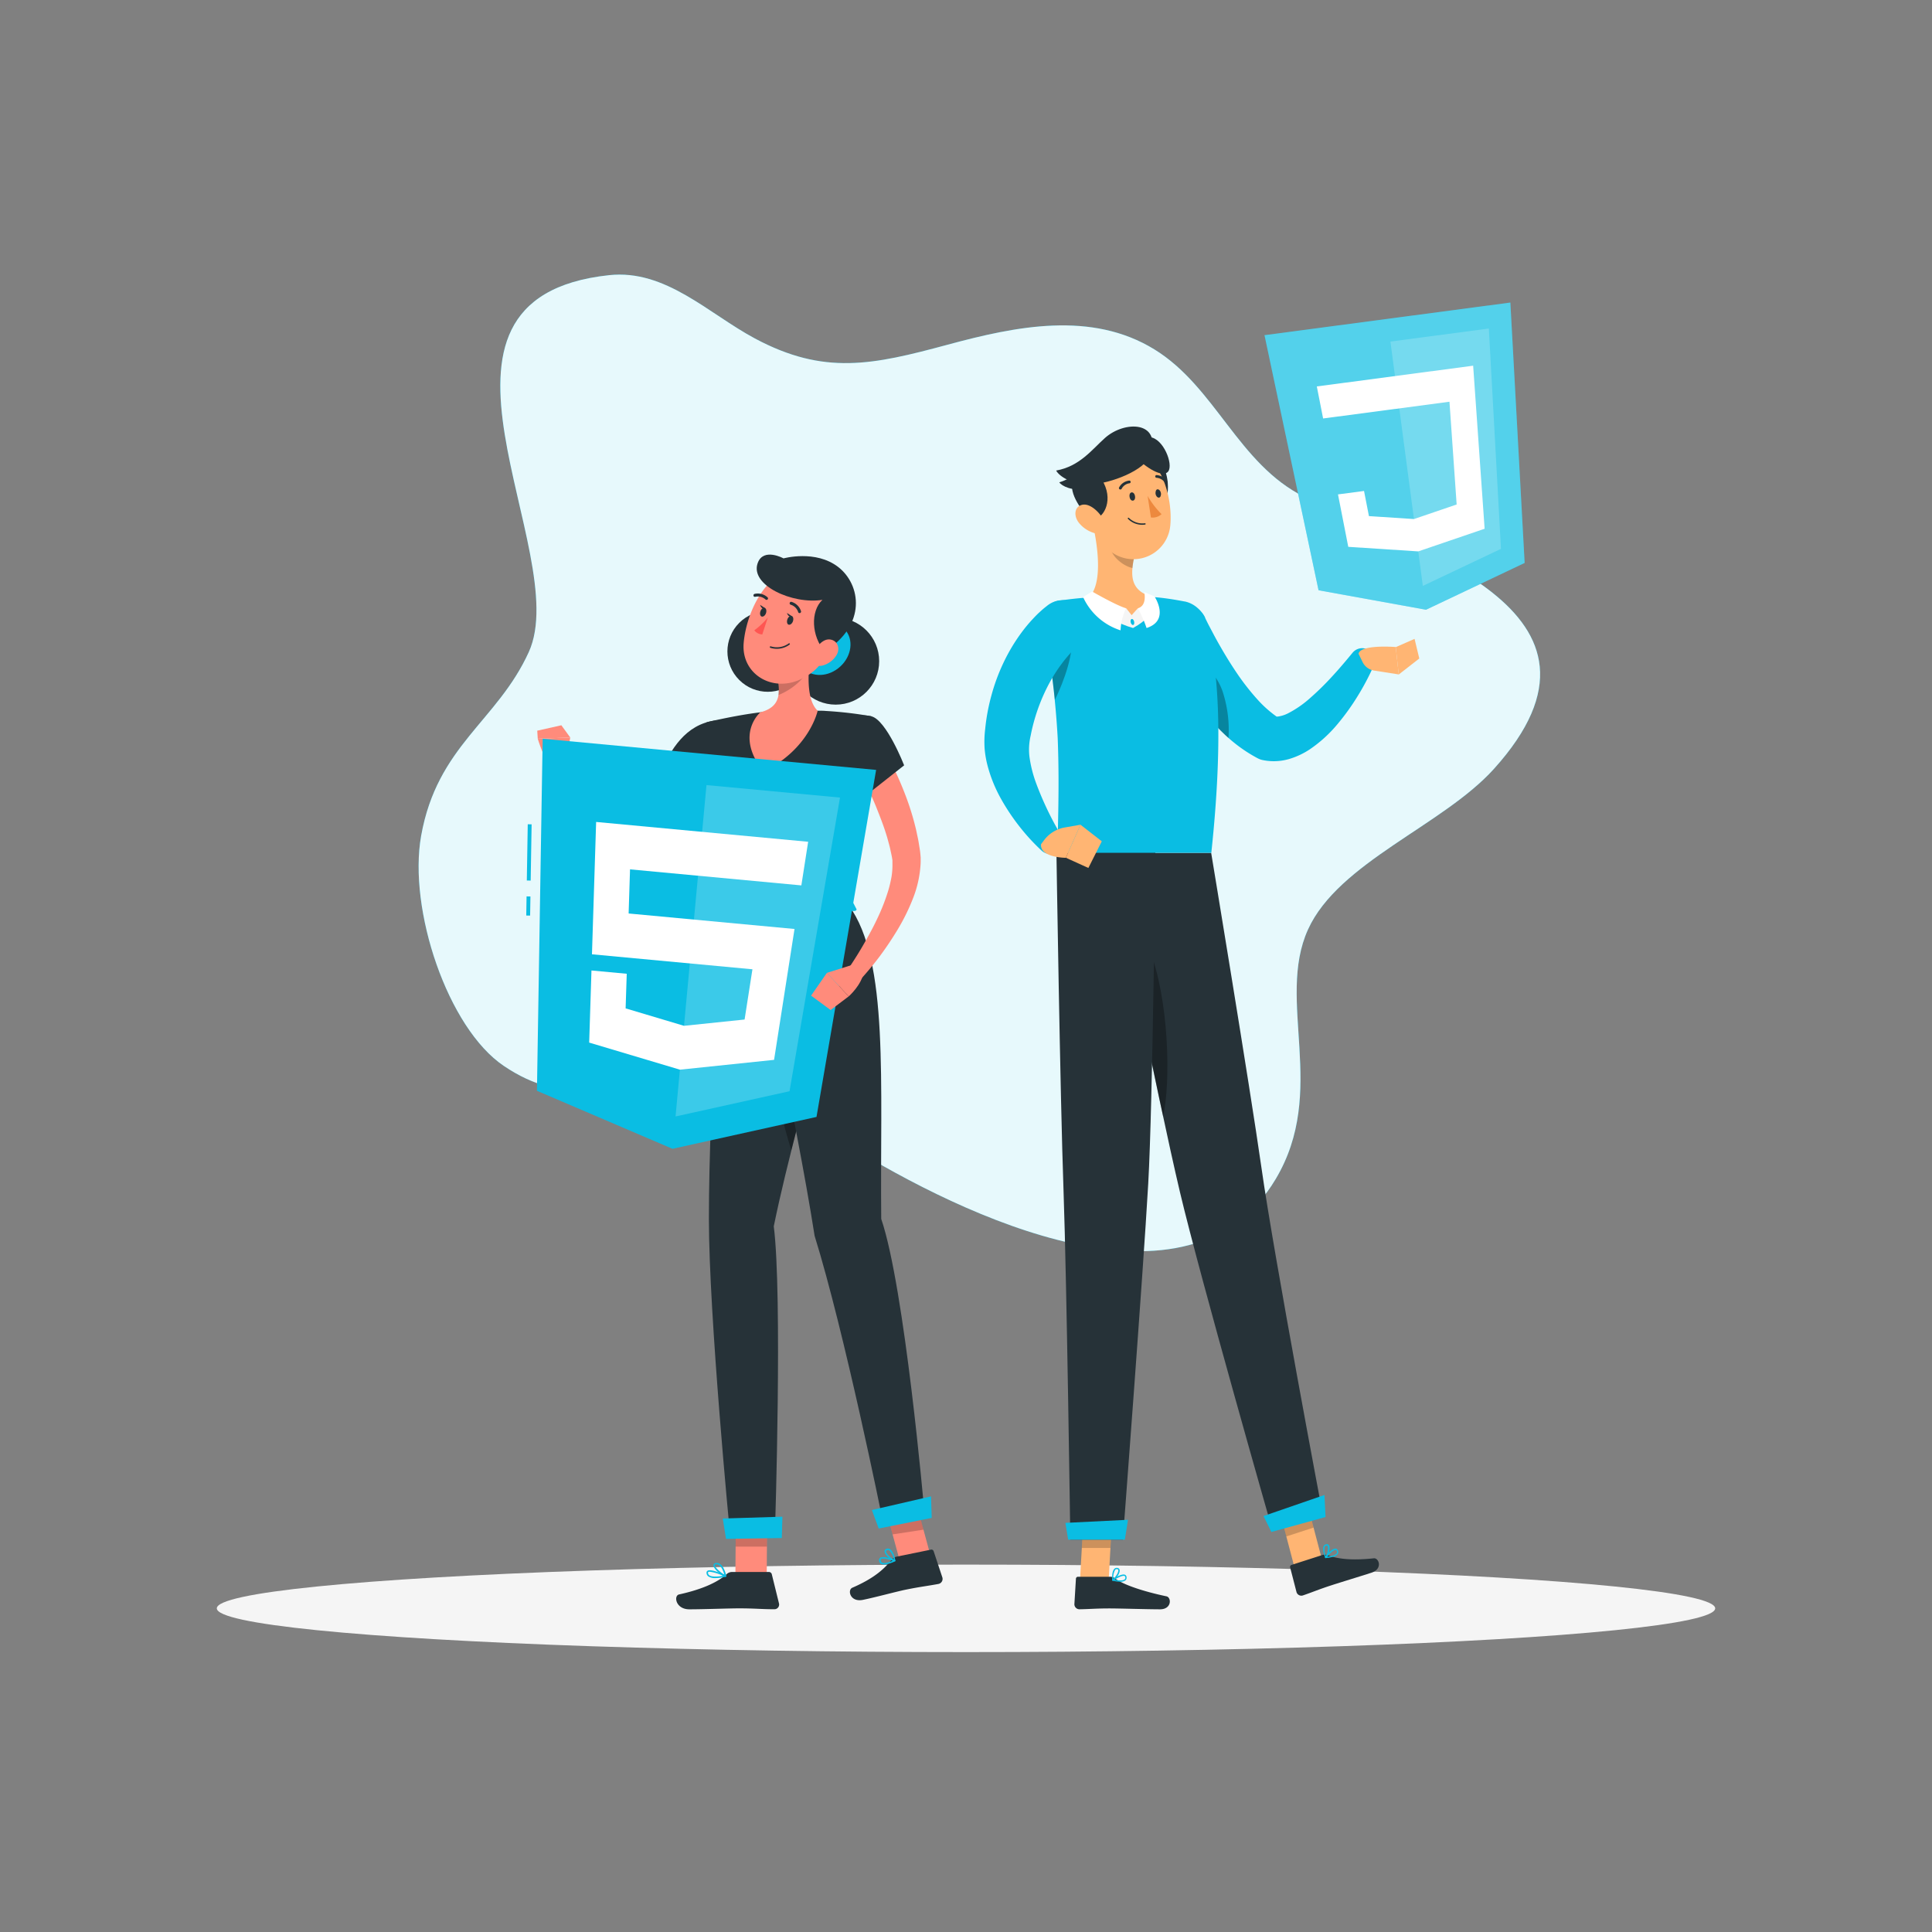 <svg xmlns="http://www.w3.org/2000/svg" viewBox="0 0 500 500"><rect x="0" y="0" width="500" height="500" fill="#808080" stroke="none"/><g id="freepik--background-simple--inject-226"><path d="M330.14,305.15c-22.45,37.62-80.58,9.81-111-8.95-15.32-9.45-27.36-17.27-45.63-16.45-17,.77-27.32,6.76-43.12-3.89-14.53-9.78-24.8-40.51-21.4-59.56,4.18-23.37,19.66-29.56,27.86-47.55,11.81-25.94-35.31-91.55,20.79-97.54,14.63-1.56,25.68,9.94,37.74,16.39,17.94,9.59,30.44,6.85,49.89,1.6,17.74-4.8,37.22-8.79,53.5,1.23,15.83,9.73,21.68,29.67,38.77,38.15,27.27,13.54,86.31,29.19,49.06,70.44-13.23,14.64-40.2,24.15-48.09,41.54C330.17,259,343.73,282.37,330.14,305.15Z" style="fill:#0abde3"/><path d="M330.14,305.15c-22.45,37.62-80.58,9.81-111-8.95-15.32-9.45-27.36-17.27-45.63-16.45-17,.77-27.32,6.76-43.12-3.89-14.53-9.78-24.8-40.51-21.4-59.56,4.18-23.37,19.66-29.56,27.86-47.55,11.81-25.94-35.31-91.55,20.79-97.54,14.63-1.56,25.68,9.94,37.74,16.39,17.94,9.59,30.44,6.85,49.89,1.6,17.74-4.8,37.22-8.79,53.5,1.23,15.83,9.73,21.68,29.67,38.77,38.15,27.27,13.54,86.31,29.19,49.06,70.44-13.23,14.64-40.2,24.15-48.09,41.54C330.17,259,343.73,282.37,330.14,305.15Z" style="fill:#fff;opacity:.9"/></g><g id="freepik--Shadow--inject-226"><ellipse id="freepik--path--inject-226" cx="250" cy="416.24" rx="193.89" ry="11.32" style="fill:#f5f5f5"/></g><g id="freepik--character-1--inject-226"><circle cx="216.28" cy="171.11" r="11.25" style="fill:#263238"/><path d="M217.46,172.5c-3,2.75-7.33,2.92-9.66.37S206,166,209,163.29s7.33-2.92,9.66-.37S220.46,169.75,217.46,172.5Z" style="fill:#0abde3"/><circle cx="198.71" cy="168.58" r="10.45" transform="translate(-61.01 189.89) rotate(-45)" style="fill:#263238"/><path d="M187.35,193.9c-1.12,3-2.38,5.61-3.72,8.34s-2.86,5.33-4.47,7.91a69.82,69.82,0,0,1-5.34,7.51q-1.47,1.8-3.11,3.51c-.54.58-1.11,1.13-1.69,1.68-.28.28-.59.54-.88.81l-.45.41a8.84,8.84,0,0,1-.94.7,6.34,6.34,0,0,1-2.46.93,6.47,6.47,0,0,1-2.35-.08,8.74,8.74,0,0,1-3.14-1.38,20.11,20.11,0,0,1-3.74-3.48,54.88,54.88,0,0,1-5.2-7.36,116.59,116.59,0,0,1-7.71-15.61l3.67-1.87c1.45,2.37,2.94,4.78,4.48,7.11s3.08,4.66,4.72,6.86a53.57,53.57,0,0,0,5.11,6.16,13.08,13.08,0,0,0,2.63,2.13,1.8,1.8,0,0,0,.76.29s-.05,0-.21,0a1.14,1.14,0,0,0-.44.14l-.07,0s-.06.05,0,0l.35-.35c.23-.23.47-.45.69-.7q.69-.71,1.35-1.47c.88-1,1.73-2.06,2.53-3.16,1.62-2.19,3.12-4.51,4.55-6.89s2.72-4.87,4-7.37,2.43-5.12,3.44-7.55Z" style="fill:#ff8b7b"/><path d="M192.91,196.55c-1.18,2.35-4.66,6.41-7.39,9.41-2,2.15-3.53,3.76-3.53,3.76l-1.21-1-10-8.62c2.88-6.1,6.49-12.59,14.4-13.66C190.12,185.73,195,192.37,192.91,196.55Z" style="fill:#263238"/><path d="M185.52,206c-2,2.15-3.53,3.76-3.53,3.76l-1.21-1c1-2.46,2.71-6.27,4.62-7.66A11.53,11.53,0,0,1,185.52,206Z" style="opacity:.3"/><path d="M146.33,197.75l1.25-6.89-8.41.32s1.64,5.55,3.82,8Z" style="fill:#ff8b7b"/><polygon points="145.28 187.7 139.04 189.1 139.17 191.18 147.58 190.86 145.28 187.7" style="fill:#ff8b7b"/><polygon points="198.42 408.47 190.31 409.23 190.45 390.73 198.56 389.97 198.42 408.47" style="fill:#ff8b7b"/><polygon points="241.36 404.61 233.37 405.83 228.48 387.81 236.47 386.58 241.36 404.61" style="fill:#ff8b7b"/><path d="M232,402.87l8.91-1.82a.6.6,0,0,1,.72.41l2.26,6.8a1.33,1.33,0,0,1-1,1.66c-3.12.58-4.64.7-8.56,1.5-2.41.5-7.68,1.94-11,2.62s-4.08-2.56-2.75-3.14c6-2.6,8.43-5.1,10.21-7.28A2.13,2.13,0,0,1,232,402.87Z" style="fill:#263238"/><path d="M189.43,406.83H199a.76.76,0,0,1,.74.58l1.86,7.55a1.21,1.21,0,0,1-1.2,1.51c-3.37,0-5-.23-9.16-.23-2.58,0-9.27.25-12.83.25s-4.12-3.53-2.67-3.85c6.51-1.43,10.3-3.4,12.35-5.29A2,2,0,0,1,189.43,406.83Z" style="fill:#263238"/><polygon points="190.45 390.73 190.37 400.27 198.48 400.27 198.56 389.97 190.45 390.73" style="opacity:.2"/><polygon points="236.48 386.59 228.48 387.81 231 397.1 239 395.88 236.48 386.59" style="opacity:.2"/><path d="M219.68,234.32l-32.69.91c-7.68-47-4.06-48.32-4.06-48.32s5.61-1.36,11.26-2.21c.86-.13,1.72-.25,2.56-.35a103.92,103.92,0,0,1,14.85-.42c.73,0,1.46,0,2.19.07a99.41,99.41,0,0,1,11.7,1.37c-1.34,5.81-2.41,10.75-3.24,15.07-1.08,5.63-1.78,10.18-2.2,14.17A122.54,122.54,0,0,0,219.68,234.32Z" style="fill:#263238"/><path d="M220.05,214.61c-1.58-4.91-1.34-15.14.48-18.49l1.72,4.32C221.17,206.07,220.47,210.62,220.05,214.61Z" style="opacity:.3"/><path d="M209.31,173.82c-.21,4,.21,8.18,2.3,10.11,0,0-2.1,9.91-14,15.74-7.65-9.5-.83-15.33-.83-15.33,5.33-1.42,5.43-5,4-10.8L205,171.8A2.57,2.57,0,0,1,209.31,173.82Z" style="fill:#ff8b7b"/><path d="M205,171.8a2.56,2.56,0,0,1,4.3,1.65,16.77,16.77,0,0,1-7.85,6.43,17.26,17.26,0,0,0-.69-6.34Z" style="opacity:.2"/><path d="M217.08,161.94c-3,7.5-4.05,10.73-9.15,13.5-7.68,4.17-16.15-.84-15.47-9,.61-7.35,5.34-18.38,13.75-19.2A10.6,10.6,0,0,1,217.08,161.94Z" style="fill:#ff8b7b"/><path d="M212.85,155.24c-7.71,1.25-18.9-3.81-16.74-9.57,1.49-4,6.67-1.16,6.67-1.16s8.29-2.31,14.16,2.24,7.41,15-3.5,21.83C210,164.72,209.69,158.16,212.85,155.24Z" style="fill:#263238"/><path d="M216.48,169.56a6.05,6.05,0,0,1-3.63,2.68c-2,.5-2.89-1.29-2.24-3.13.58-1.66,2.33-3.92,4.29-3.6S217.47,167.92,216.48,169.56Z" style="fill:#ff8b7b"/><path d="M187,235.23s-3.54,48.71-3.54,80.2c0,25,5.42,81.1,5.42,81.1l11.71-1.16s1.93-60.18-.34-78c7.23-35.22,20.45-68.72,13-83Z" style="fill:#263238"/><polygon points="202.49 392.52 187.05 392.99 187.89 398.26 202.33 398.04 202.49 392.52" style="fill:#0abde3"/><path d="M205.49,253.27l-3.84,4.28c-3.67,10.92-1.24,26.08,3.14,40.15,4.47-17.73,9.19-34.09,10.38-46.59,0-.73,0-1.11,0-1.11Z" style="opacity:.3"/><path d="M194.13,235.13s11.85,53.71,16.69,84.7c7.78,25,17.52,73.2,17.52,73.2l10.81-2.58s-5-57.17-11.09-75c-.35-35.23,2.1-66.82-8.38-81.11Z" style="fill:#263238"/><polygon points="227.41 395.58 241.13 392.83 240.95 387.26 225.64 390.79 227.41 395.58" style="fill:#0abde3"/><path d="M220.17,232.39l1.48,2.88c.11.23-.16.47-.53.48l-34.3.95c-.29,0-.54-.13-.55-.31l-.3-2.92c0-.2.24-.38.56-.39l33.11-.92A.56.56,0,0,1,220.17,232.39Z" style="fill:#0abde3"/><path d="M215.73,236.21l.88,0c.18,0,.31-.1.3-.21l-.41-3.79c0-.11-.17-.2-.35-.19l-.88,0c-.18,0-.31.1-.3.21l.41,3.79C215.4,236.13,215.55,236.22,215.73,236.21Z" style="fill:#263238"/><path d="M189.32,237l.88,0c.18,0,.31-.1.3-.21l-.41-3.79c0-.11-.17-.19-.35-.19l-.88,0c-.18,0-.31.1-.3.21l.41,3.79C189,236.87,189.14,237,189.32,237Z" style="fill:#263238"/><path d="M202.52,236.58l.89,0c.17,0,.31-.1.3-.22l-.42-3.78c0-.11-.16-.2-.34-.2l-.89,0c-.17,0-.31.1-.3.21l.42,3.79C202.19,236.5,202.34,236.59,202.52,236.58Z" style="fill:#263238"/><path d="M205.22,160.76c-.2.62-.69,1-1.1.91s-.56-.73-.36-1.35.69-1,1.1-.91S205.42,160.14,205.22,160.76Z" style="fill:#263238"/><path d="M198.25,158.66c-.21.63-.7,1-1.1.91s-.57-.72-.36-1.35.69-1,1.09-.9S198.45,158,198.25,158.66Z" style="fill:#263238"/><path d="M198.05,157.41l-1.34-.88S197.09,157.93,198.05,157.41Z" style="fill:#263238"/><path d="M198.71,159.81a18.11,18.11,0,0,1-3.5,3.31,2.71,2.71,0,0,0,2.07,1.07Z" style="fill:#ff5652"/><path d="M199.29,167.6a.19.19,0,0,1-.06-.2.21.21,0,0,1,.25-.13,5.22,5.22,0,0,0,4.61-.73.19.19,0,1,1,.24.29,5.54,5.54,0,0,1-5,.81Z" style="fill:#263238"/><path d="M206.68,158.58a.38.38,0,0,1-.11-.16,2.9,2.9,0,0,0-1.92-1.91.38.38,0,0,1-.28-.46.4.4,0,0,1,.47-.29,3.67,3.67,0,0,1,2.46,2.4.4.4,0,0,1-.24.49A.37.37,0,0,1,206.68,158.58Z" style="fill:#263238"/><path d="M195,154.21s0-.05,0-.07a.39.39,0,0,1,.31-.45,3.72,3.72,0,0,1,3.34.91.38.38,0,0,1,0,.54.39.39,0,0,1-.54,0,2.93,2.93,0,0,0-2.65-.69A.39.39,0,0,1,195,154.21Z" style="fill:#263238"/><path d="M228.1,404.76l-.11-.06a1,1,0,0,1-.49-.93.64.64,0,0,1,.28-.6c.85-.61,3.53.45,3.83.57a.18.18,0,0,1,.12.17.2.2,0,0,1-.12.18C230.67,404.52,229,405.16,228.1,404.76Zm2.93-.83c-1.08-.39-2.59-.77-3-.46a.29.29,0,0,0-.11.27.7.7,0,0,0,.31.63C228.65,404.65,229.7,404.49,231,403.93Z" style="fill:#0abde3"/><path d="M231.28,404c-.88-.4-2.38-1.67-2.36-2.53a.69.69,0,0,1,.54-.65,1,1,0,0,1,.84.09c1,.58,1.41,2.85,1.43,2.95a.22.22,0,0,1-.07.18.21.21,0,0,1-.19,0Zm-1.25-2.8a.66.66,0,0,0-.46,0c-.23.08-.27.2-.27.29,0,.56,1.11,1.66,2,2.1a4.21,4.21,0,0,0-1.17-2.33Z" style="fill:#0abde3"/><path d="M185.16,408.41a3.15,3.15,0,0,1-1.86-.45,1.16,1.16,0,0,1-.45-.92.57.57,0,0,1,.25-.52c.88-.58,4.09.89,4.73,1.2a.19.19,0,0,1-.05.35A12.44,12.44,0,0,1,185.16,408.41Zm-1.48-1.65a.69.69,0,0,0-.38.08.17.17,0,0,0-.07.18.81.81,0,0,0,.31.64c.55.42,1.87.47,3.59.16A11.58,11.58,0,0,0,183.68,406.76Z" style="fill:#0abde3"/><path d="M187.74,408.08l-.08,0c-1.06-.44-3.19-2.18-3-3.08,0-.2.18-.44.67-.5,1.9-.23,2.61,3.22,2.64,3.37a.19.19,0,0,1-.07.18A.21.21,0,0,1,187.74,408.08Zm-2.29-3.23h-.13c-.2,0-.31.08-.32.17-.09.52,1.38,1.9,2.46,2.5C187.23,406.7,186.59,404.85,185.45,404.85Z" style="fill:#0abde3"/><path d="M205,159.5l-1.34-.87S204.06,160,205,159.5Z" style="fill:#263238"/><path d="M226.71,190.59c.86,1.3,1.55,2.47,2.25,3.72s1.36,2.49,2,3.76c1.25,2.54,2.39,5.14,3.4,7.81a69,69,0,0,1,2.57,8.23c.19.69.31,1.42.47,2.13s.3,1.42.41,2.15.24,1.4.34,2.21l.12,1.29,0,1.27a28.58,28.58,0,0,1-1.95,9.24,52.28,52.28,0,0,1-3.91,8,85.15,85.15,0,0,1-4.82,7.2,82.41,82.41,0,0,1-5.56,6.61l-3.1-2.56c1.49-2.2,3-4.52,4.35-6.86s2.67-4.71,3.79-7.12a52.06,52.06,0,0,0,2.83-7.26,32.57,32.57,0,0,0,.84-3.59,19,19,0,0,0,.22-3.4l0-.79-.12-.75c-.09-.55-.26-1.23-.38-1.83s-.29-1.24-.46-1.86-.32-1.23-.52-1.85c-.73-2.46-1.68-4.87-2.64-7.28s-2.1-4.76-3.3-7.08c-.58-1.16-1.19-2.31-1.82-3.45s-1.31-2.29-1.91-3.28Z" style="fill:#ff8b7b"/><path d="M225.49,185.37c3.92.94,8.5,12.7,8.5,12.7l-11.41,9s-6.62-9.65-5.75-14.82C217.57,187.83,220.5,184.18,225.49,185.37Z" style="fill:#263238"/><rect width="14.56" height="1" x="129.68" y="220.11" transform="translate(-85.89 353.89) rotate(-89.05)" style="fill:#0abde3"/><rect width="4.95" height="1" x="134.26" y="233.97" transform="translate(-99.97 367.3) rotate(-89.05)" style="fill:#0abde3"/><polygon points="140.44 191.18 138.96 282.3 174.04 297.31 211.31 289.06 226.74 199.25 140.44 191.18" style="fill:#0abde3"/><polygon points="182.84 203.18 174.83 288.94 204.33 282.41 217.39 206.41 182.84 203.18" style="fill:#fff;opacity:.2"/><polygon points="209.15 217.85 154.28 212.72 153.2 246.97 194.73 250.85 192.7 263.85 177.02 265.48 161.92 260.97 161.91 260.97 162.2 252.01 153.07 251.16 152.48 269.82 175.96 276.83 200.33 274.29 205.62 240.42 162.69 236.41 163.05 224.99 207.39 229.14 209.15 217.85" style="fill:#fff"/><polygon points="209.91 257.67 214.96 261.39 219.63 257.87 214 251.78 209.91 257.67" style="fill:#ff8b7b"/><path d="M220.91,249.6,214,251.78l5.64,6.09s3.42-3,3.88-6.34Z" style="fill:#ff8b7b"/></g><g id="freepik--character-2--inject-226"><polygon points="335.02 405.68 342.07 403.39 337.69 386.76 330.64 389.05 335.02 405.68" style="fill:#ffb573"/><path d="M342.18,402.45,334.25,405a.53.53,0,0,0-.36.65l1.65,6.4a1.31,1.31,0,0,0,1.64.85c2.74-.94,4-1.53,7.49-2.66,2.14-.7,7.32-2.27,10.28-3.23s1.93-3.86.59-3.72c-6,.64-9.51.1-12-.82A2.16,2.16,0,0,0,342.18,402.45Z" style="fill:#263238"/><polygon points="330.64 389.06 337.69 386.76 339.95 395.34 332.89 397.63 330.64 389.06" style="opacity:.2"/><path d="M313.45,220.72s10,60.35,13,81.4c3.25,23.05,16,90.47,16,90.47l-13.09,3.62s-18.7-65.33-24-87.74c-5.75-24.33-18.4-87.75-18.4-87.75Z" style="fill:#263238"/><path d="M297.38,245.47c5.12,12.79,5.7,34.53,3.62,43.44-3.14-14.63-6.74-32.13-9.51-45.74C292.48,239.68,294.27,237.69,297.38,245.47Z" style="opacity:.3"/><polygon points="329.03 396.47 343.05 392.61 342.77 386.9 326.99 392.35 329.03 396.47" style="fill:#0abde3"/><path d="M345.08,402.87a9.71,9.71,0,0,1-2,.36.18.18,0,0,1-.16-.09.19.19,0,0,1,0-.19c.18-.23,1.73-2.24,2.7-2.18a.62.62,0,0,1,.53.34.94.94,0,0,1,.09,1A2,2,0,0,1,345.08,402.87Zm-1.59,0c1.34-.16,2.26-.5,2.48-.93a.64.64,0,0,0-.07-.63.32.32,0,0,0-.26-.17C345.12,401.08,344.14,402.06,343.49,402.84Z" style="fill:#0abde3"/><path d="M343.15,403.22h-.08a.16.16,0,0,1-.13-.11c0-.08-.85-2.06-.36-3a.85.85,0,0,1,.62-.45.66.66,0,0,1,.76.3c.41.72-.16,2.53-.73,3.18Zm0-3.17a.5.5,0,0,0-.31.26,3.85,3.85,0,0,0,.27,2.39,3.52,3.52,0,0,0,.51-2.53c-.05-.09-.14-.19-.39-.14Z" style="fill:#0abde3"/><path d="M311.9,159.93c.23.49.58,1.19.89,1.8l1,1.89c.66,1.27,1.35,2.52,2.06,3.75,1.42,2.48,2.92,4.89,4.49,7.19a61.91,61.91,0,0,0,5.05,6.42,29.94,29.94,0,0,0,5.61,4.9l-1.52-.59a2.74,2.74,0,0,0,1.44.12,8.31,8.31,0,0,0,2.46-.82,27.25,27.25,0,0,0,5.75-4,70,70,0,0,0,5.58-5.48c1.8-1.94,3.59-4.06,5.24-6.07l.1-.12a3.24,3.24,0,0,1,5.47,3.35,64.34,64.34,0,0,1-4.14,7.85,60.07,60.07,0,0,1-5.26,7.31,34.46,34.46,0,0,1-7.24,6.56,19.91,19.91,0,0,1-5.25,2.44,14.2,14.2,0,0,1-6.87.27,4.65,4.65,0,0,1-1.25-.45l-.27-.14a38.5,38.5,0,0,1-8.68-6.42,60.35,60.35,0,0,1-6.65-7.59,82.59,82.59,0,0,1-5.41-8.18c-.81-1.41-1.58-2.82-2.33-4.27-.37-.72-.74-1.44-1.09-2.18s-.67-1.44-1.05-2.34a6.5,6.5,0,0,1,11.84-5.35Z" style="fill:#0abde3"/><path d="M316.33,178.71c-3.14-8.34-9.81-8.48-12.7-6.27.21.39.43.78.65,1.17a84.91,84.91,0,0,0,5.15,7.91,65.35,65.35,0,0,0,6.27,7.38c.72.71,1.46,1.41,2.23,2.09A32,32,0,0,0,316.33,178.71Z" style="opacity:.3"/><path d="M355.57,173.54l6.42,1-.77-7.09s-9.13-.75-9.63,1.74l1.06,2.17A4,4,0,0,0,355.57,173.54Z" style="fill:#ffb573"/><polygon points="367.31 170.42 366.09 165.34 361.22 167.48 361.99 174.56 367.31 170.42" style="fill:#ffb573"/><polygon points="279.51 408.92 286.92 408.92 287.88 391.75 280.47 391.75 279.51 408.92" style="fill:#ffb573"/><path d="M287.31,408.06H279a.53.53,0,0,0-.55.51l-.4,6.59a1.31,1.31,0,0,0,1.29,1.32c2.9-.05,4.29-.22,7.95-.22,2.25,0,9.79.23,12.9.23s3-3.08,1.7-3.36c-5.91-1.24-11.19-3-13.29-4.61A2,2,0,0,0,287.31,408.06Z" style="fill:#263238"/><polygon points="280.47 391.76 287.88 391.76 287.38 400.61 279.97 400.61 280.47 391.76" style="opacity:.2"/><path d="M299,220.34s-.64,64.79-1.84,86c-1.32,23.24-6.57,92.11-6.57,92.11H277s-.93-67-1.75-90c-.89-25-1.85-88.13-1.85-88.13Z" style="fill:#263238"/><polygon points="276.44 398.47 291.11 398.47 291.93 393.32 275.73 394.12 276.44 398.47" style="fill:#0abde3"/><path d="M289.94,409.35a9.51,9.51,0,0,1-2-.26.17.17,0,0,1-.13-.14.19.19,0,0,1,.07-.17c.24-.17,2.34-1.6,3.24-1.24a.64.64,0,0,1,.4.48,1,1,0,0,1-.21.94A2,2,0,0,1,289.94,409.35Zm-1.5-.51c1.32.26,2.3.22,2.64-.12a.62.62,0,0,0,.13-.62.3.3,0,0,0-.19-.24C290.53,407.67,289.3,408.29,288.44,408.84Z" style="fill:#0abde3"/><path d="M288,409.09a.12.12,0,0,1-.08,0,.16.16,0,0,1-.09-.14c0-.09-.18-2.22.57-2.94a.89.89,0,0,1,.73-.24.66.66,0,0,1,.63.52c.17.81-.93,2.36-1.67,2.8A.15.15,0,0,1,288,409.09Zm1-3a.53.53,0,0,0-.37.15,3.82,3.82,0,0,0-.49,2.35c.65-.54,1.38-1.72,1.27-2.25,0-.1-.08-.22-.33-.25Z" style="fill:#0abde3"/><path d="M270.08,160.94a4.73,4.73,0,0,1,4-5.5h.09c2.39-.35,5.39-.71,8.33-.85a147.89,147.89,0,0,1,16.85,0c2.59.24,5.12.67,7.14,1.06l.08,0a7.1,7.1,0,0,1,5.39,4.94c2.42,8.15,5.3,24.79,1.53,60.12H273.8c-.28-3.54.51-15.06-.07-29.73A232.84,232.84,0,0,0,270.08,160.94Z" style="fill:#0abde3"/><path d="M270.46,163.12c.83,4.74,1.84,11.19,2.54,18,0,0,3.62-7.1,4.28-13.17S272.76,161.42,270.46,163.12Z" style="opacity:.3"/><path d="M281.81,154.62s3.15,5.55,11.42,7.91c7.3-4,5.28-8,5.28-8" style="fill:#f5f5f5"/><path d="M298.51,154.52c-4.9-1.16-5.76-4.19-5.43-7.52a19.92,19.92,0,0,1,.39-2.48l-6.14-5.1-4.51-3.74c1.25,5.43,2.66,15.32-1,18.94,0,0,3,5,11.42,4.56C300.32,158.79,298.51,154.52,298.51,154.52Z" style="fill:#ffb573"/><polygon points="292.86 159.21 291.46 157.42 288.21 159.98 292.86 159.21" style="fill:#f5f5f5"/><path d="M290,163.13a14.5,14.5,0,0,1,1.43-5.71c-2.48-.7-8.78-4.33-8.78-4.33l-2.35,1.43A16,16,0,0,0,290,163.13Z" style="fill:#fff"/><polygon points="292.86 159.21 294.48 157.42 297.5 159.98 292.86 159.21" style="fill:#f5f5f5"/><path d="M296.73,162.53a31.34,31.34,0,0,0-2.25-5.11c2.48-.7,1.65-4.19,1.65-4.19l2.64,1.11S302.93,160.53,296.73,162.53Z" style="fill:#fff"/><path d="M293.51,160.86c.11.43,0,.82-.25.88s-.53-.23-.64-.66,0-.82.26-.88S293.41,160.43,293.51,160.86Z" style="fill:#0abde3"/><path d="M293.47,144.52a19.92,19.92,0,0,0-.39,2.48c-2.29-.46-5.35-2.9-5.67-5.24a10.66,10.66,0,0,1-.08-2.34Z" style="opacity:.2"/><path d="M299.46,131.11c3.05.72,3.59-6.53,1.71-10.12-1.51-2.89-5.69-1.84-6.78-.63s2.39,9.38,2.39,9.38Z" style="fill:#263238"/><path d="M281,127.87c1.57,7.21,2.12,11.5,6.38,14.79a9.59,9.59,0,0,0,15.51-6.91c.56-6.71-2.1-17.37-9.68-19.41A9.7,9.7,0,0,0,281,127.87Z" style="fill:#ffb573"/><path d="M283.4,134.17c2.27-.19,5-4.95,1.71-10.12-1.76-2.75-5.68-1.83-6.78-.63-3,3.26,2.39,9.37,2.39,9.37Z" style="fill:#263238"/><path d="M282.61,125.33c4.49-.22,13.87-3.46,15.22-7.83,2.63-8.48-6.74-8.72-11.86-4.16-3.37,3-6.52,7.34-12.64,8.44C274.15,123.32,277.62,125.58,282.61,125.33Z" style="fill:#263238"/><path d="M281,126.53c3.16-.54,6.69-3.49,7.27-6.7,1.15-6.21-3.11-4.67-6.85-1-2.32,2.24-3,4.72-7.28,6C274.81,125.81,277.45,127.12,281,126.53Z" style="fill:#263238"/><path d="M293.62,118c2.84,3,7.35,5.84,8.72,4s-1.27-8.57-4.76-8.86S291.56,115.81,293.62,118Z" style="fill:#263238"/><path d="M279.3,135.4a8,8,0,0,0,4.57,2.72c2.28.38,2.79-1.72,1.63-3.76-1-1.83-3.47-4.24-5.5-3.7S277.83,133.62,279.3,135.4Z" style="fill:#ffb573"/><ellipse cx="293.04" cy="128.5" rx=".71" ry="1.08" transform="translate(-18.18 54.14) rotate(-10.24)" style="fill:#263238"/><path d="M299.05,127.79c.09.59.48,1,.86,1s.63-.57.54-1.16-.48-1-.87-1S299,127.2,299.05,127.79Z" style="fill:#263238"/><path d="M297,128.34a22.28,22.28,0,0,0,3.61,4.72,3.38,3.38,0,0,1-2.75.86Z" style="fill:#ed893e"/><path d="M295.64,135.81a5.12,5.12,0,0,1-3.73-1.54.17.17,0,1,1,.26-.23,5,5,0,0,0,4.12,1.38.17.17,0,0,1,.2.15.17.17,0,0,1-.16.19A5.6,5.6,0,0,1,295.64,135.81Z" style="fill:#263238"/><path d="M289.93,126.68a.34.34,0,0,1-.17-.05.35.35,0,0,1-.14-.48,3.37,3.37,0,0,1,2.63-1.77.34.34,0,0,1,.36.33.35.35,0,0,1-.33.37,2.66,2.66,0,0,0-2,1.42A.35.35,0,0,1,289.93,126.68Z" style="fill:#263238"/><path d="M301.83,125.15a.36.36,0,0,1-.29-.16,2.94,2.94,0,0,0-2.22-1.34.35.35,0,1,1,0-.7h0a3.64,3.64,0,0,1,2.8,1.65.35.35,0,0,1-.09.49A.39.39,0,0,1,301.83,125.15Z" style="fill:#263238"/><path d="M278.82,167.16c.07,0,0,0,0,0l0,0-.1.09-.24.22L278,168c-.35.36-.72.75-1.07,1.14-.71.8-1.42,1.64-2.08,2.53a41.86,41.86,0,0,0-3.58,5.68,48.19,48.19,0,0,0-4.53,13,16.62,16.62,0,0,0-.41,2.88,15,15,0,0,0,.14,2.95,32.48,32.48,0,0,0,1.68,6.52A82.55,82.55,0,0,0,274.5,216l.09.16a3.24,3.24,0,0,1-5,4,52.78,52.78,0,0,1-5.71-6.21,55.1,55.1,0,0,1-4.75-7.09,36.88,36.88,0,0,1-3.46-8.37,25.63,25.63,0,0,1-.86-4.87,27.37,27.37,0,0,1,.16-5,51.63,51.63,0,0,1,1.61-8.65,50.09,50.09,0,0,1,3.08-8.37,47.17,47.17,0,0,1,4.62-7.78,39.36,39.36,0,0,1,2.94-3.56c.53-.57,1.07-1.14,1.66-1.69l.93-.84.5-.42.67-.53a6.5,6.5,0,1,1,7.84,10.36Z" style="fill:#0abde3"/><path d="M275.56,214.15l4.07-.71L275.84,222s-6.73,0-6.42-3.51l.8-1.07A8.54,8.54,0,0,1,275.56,214.15Z" style="fill:#ffb573"/><polygon points="285.14 217.73 281.67 224.63 275.84 221.98 279.63 213.44 285.14 217.73" style="fill:#ffb573"/><polygon points="327.25 86.74 341.24 152.76 369.05 157.8 394.58 145.69 390.88 78.3 327.25 86.74" style="fill:#0abde3"/><polygon points="327.25 86.74 341.24 152.76 369.05 157.8 394.58 145.69 390.88 78.3 327.25 86.74" style="fill:#fff;opacity:.3"/><polygon points="359.84 88.4 368.23 151.63 388.45 142.04 385.31 85.02 359.84 88.4" style="fill:#fff;opacity:.2"/><polygon points="381.25 94.64 340.79 100.01 342.42 108.3 375.12 103.97 376.98 130.56 365.93 134.33 354.28 133.57 353.01 127.06 346.27 127.95 348.93 141.52 367.04 142.7 384.22 136.84 381.25 94.64" style="fill:#fff"/></g></svg>